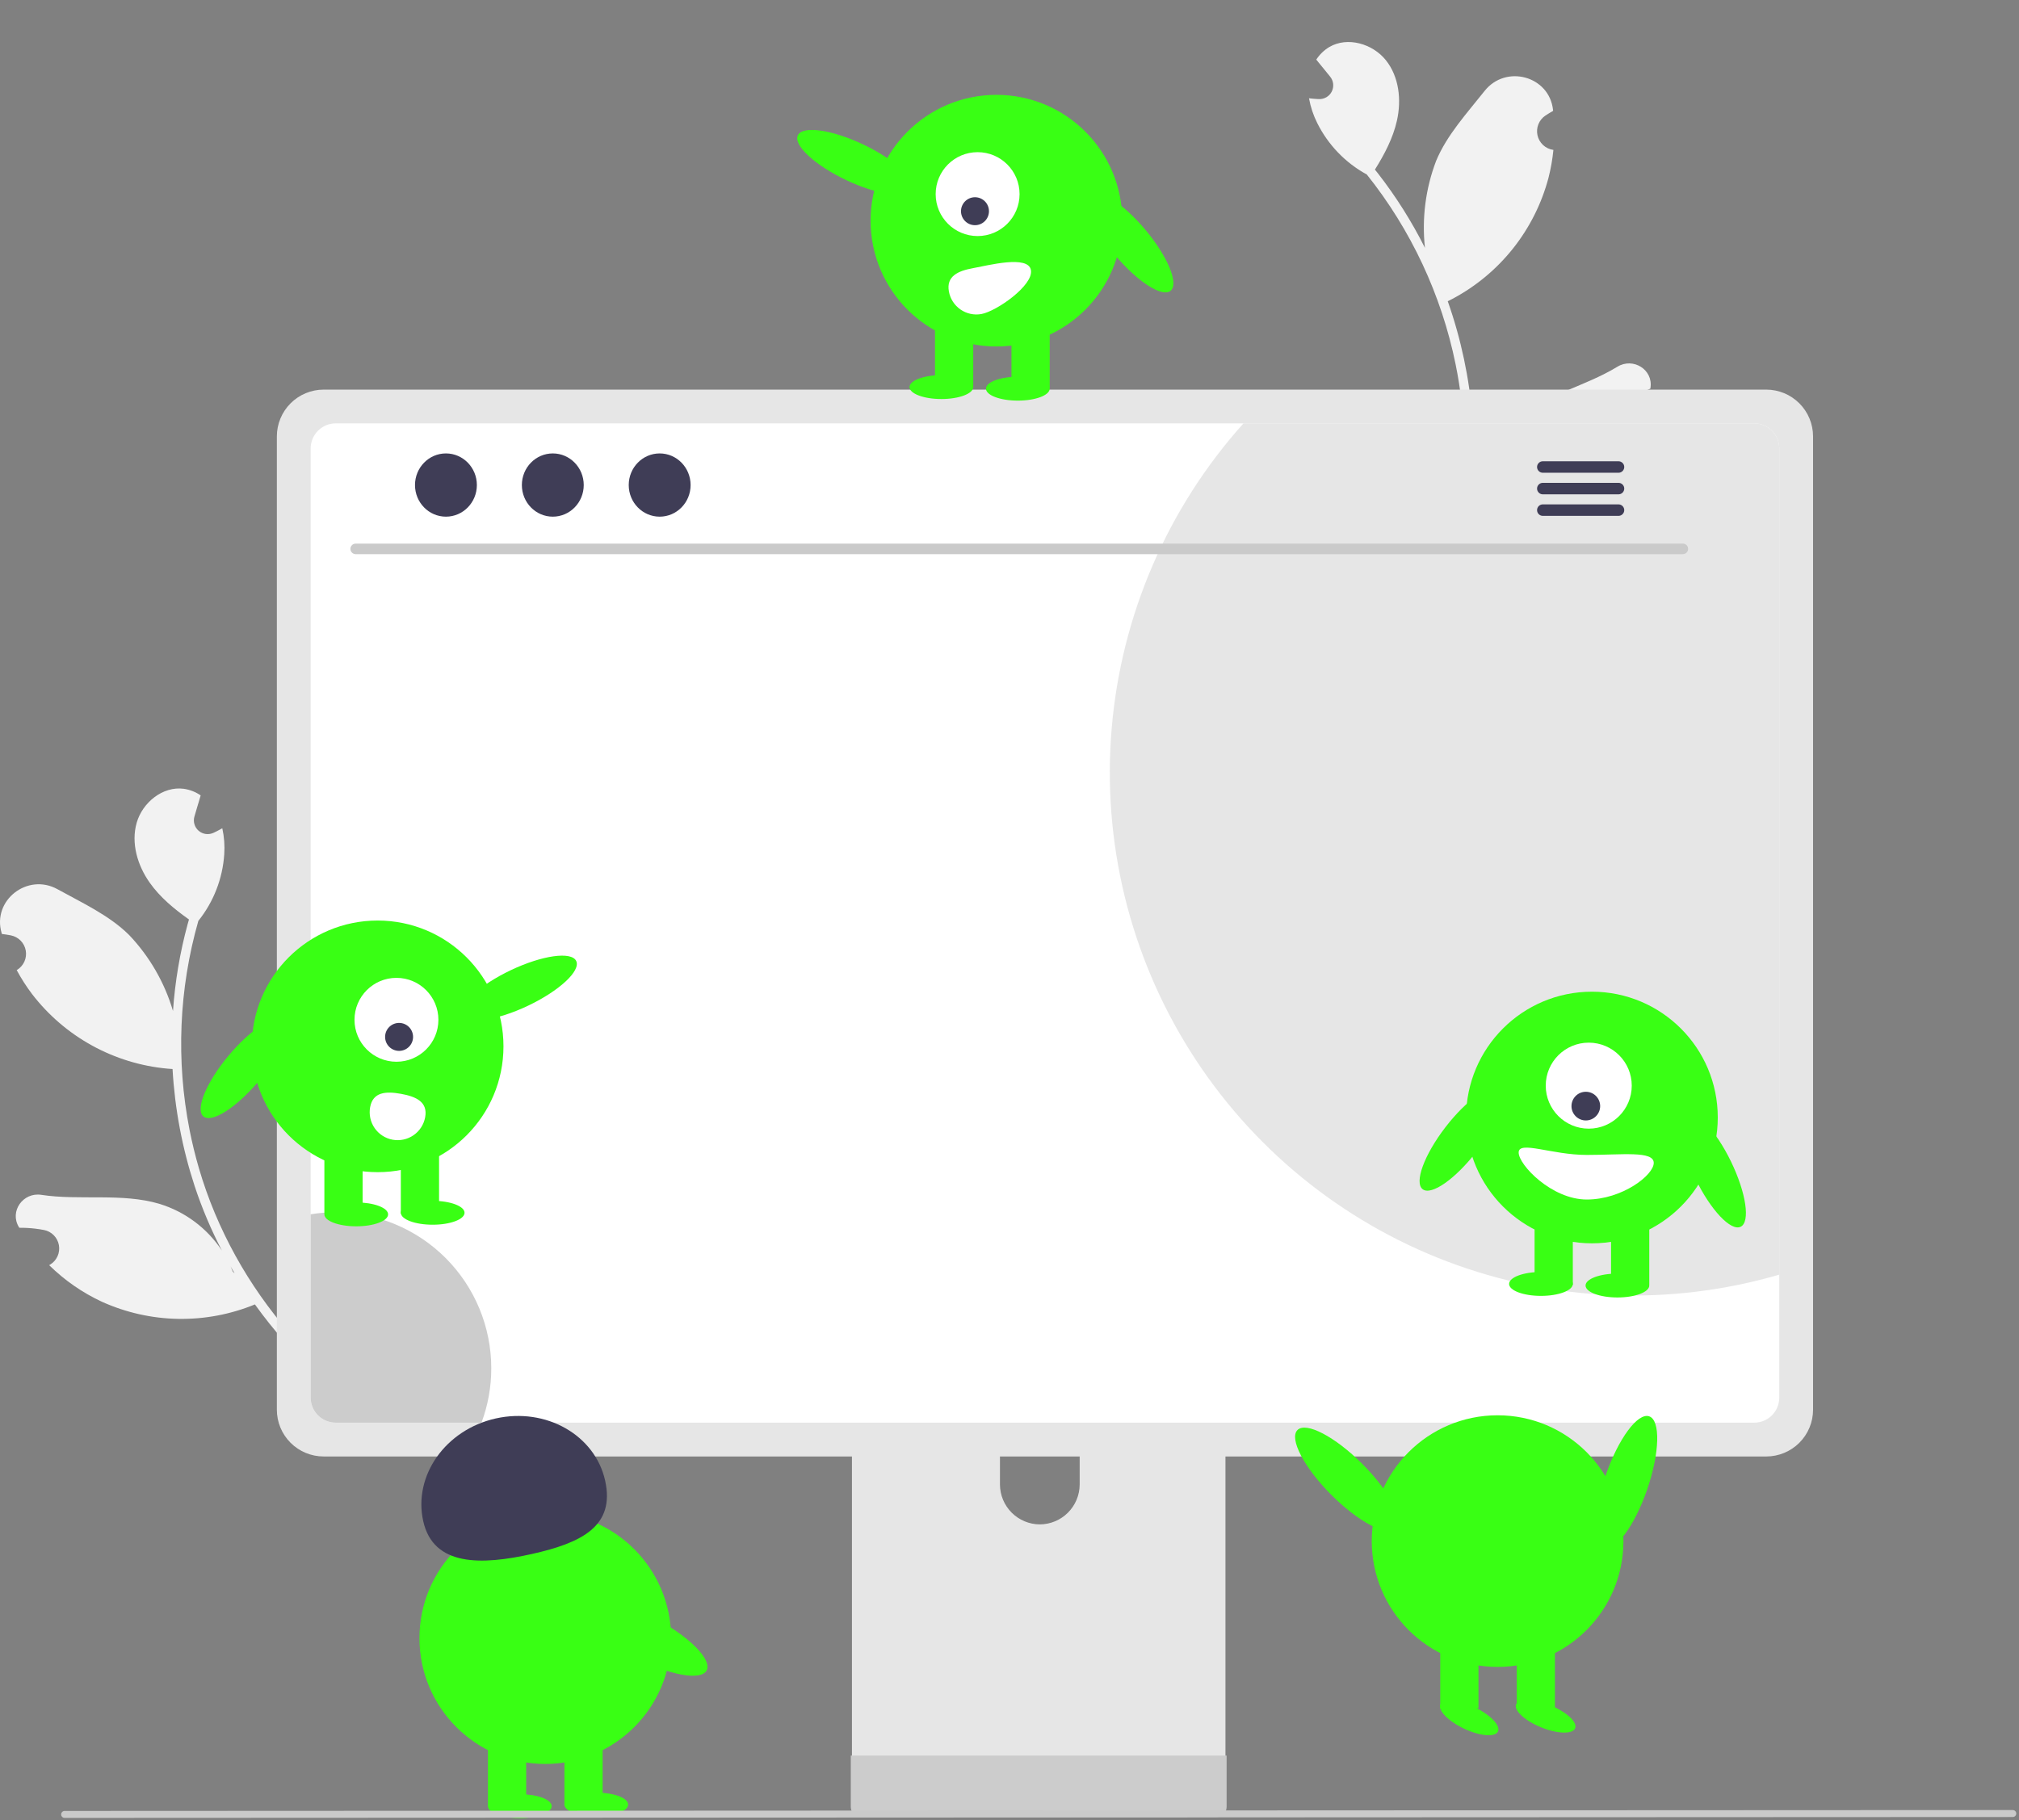 <svg width="691" height="623" viewBox="0 0 691 623" fill="none" xmlns="http://www.w3.org/2000/svg">
<rect x="0" y="0" width="691" height="623" fill="#808080" stroke="none"/>
<g id="team" clip-path="url(#clip0_0_1)">
<path id="Vector" d="M131.602 424.881C130.721 425.298 129.733 425.433 128.772 425.27C127.811 425.106 126.923 424.651 126.229 423.966C125.536 423.281 125.069 422.4 124.893 421.441C124.717 420.482 124.84 419.492 125.245 418.606C125.172 418.12 125.12 417.771 125.046 417.285C124.967 417.206 124.887 417.127 124.807 417.048C116.743 409.105 103.083 414.892 103.109 426.21C103.132 436.256 102.191 446.723 104.859 456.239C106.04 460.445 107.942 464.415 110.48 467.97C94.522 453.249 81.915 435.268 73.516 415.247C71.413 410.221 69.593 405.081 68.064 399.851C66.815 395.563 65.757 391.228 64.889 386.849C60.209 363.073 61.236 338.527 67.884 315.225C73.097 308.72 76.189 300.773 76.746 292.455C76.956 289.461 76.731 286.453 76.079 283.523C75.359 283.941 74.611 284.327 73.87 284.696C73.638 284.807 73.394 284.924 73.162 285.036L73.074 285.077C72.252 285.464 71.336 285.606 70.436 285.485C69.536 285.364 68.69 284.986 68.001 284.395C67.311 283.804 66.806 283.027 66.548 282.156C66.29 281.286 66.288 280.359 66.545 279.488C66.704 278.945 66.864 278.403 67.025 277.862C67.263 277.028 67.519 276.203 67.758 275.37C67.791 275.286 67.819 275.201 67.842 275.114C68.119 274.163 68.401 273.223 68.678 272.272C66.95 271.083 64.97 270.309 62.893 270.011C55.728 269.045 48.763 274.699 46.781 281.643C44.786 288.592 47.052 296.226 51.219 302.126C54.783 307.178 59.614 311.158 64.678 314.747C64.532 315.277 64.37 315.8 64.224 316.33C61.584 326.052 59.904 336.009 59.206 346.059C56.331 336.328 51.186 327.419 44.196 320.065C37.409 313.324 28.205 309.105 19.681 304.388C9.443 298.723 -2.753 308.159 0.552 319.385C0.584 319.493 0.616 319.602 0.648 319.71C1.672 319.831 2.691 319.988 3.704 320.182C4.979 320.431 6.149 321.06 7.061 321.986C7.973 322.912 8.583 324.091 8.813 325.37C9.043 326.649 8.881 327.968 8.349 329.153C7.817 330.339 6.939 331.336 5.83 332.014L5.716 332.083C7.26 334.946 9.018 337.687 10.977 340.283C16.524 347.498 23.501 353.49 31.472 357.882C39.443 362.274 48.236 364.971 57.298 365.806C57.889 365.852 58.468 365.904 59.054 365.937C59.826 379.559 62.366 393.022 66.61 405.988C69.138 413.628 72.279 421.051 76.004 428.184L75.857 427.938C70.82 420.38 63.33 414.791 54.651 412.116C41.808 408.257 27.092 411.01 14.139 409.008C7.904 408.044 3.183 414.63 6.455 420.024C6.507 420.11 6.56 420.196 6.612 420.282C8.412 420.265 10.21 420.361 11.997 420.569C13.021 420.69 14.04 420.847 15.053 421.04C16.328 421.29 17.498 421.918 18.41 422.844C19.322 423.77 19.933 424.95 20.162 426.229C20.392 427.508 20.23 428.826 19.698 430.012C19.166 431.197 18.288 432.194 17.179 432.872L17.065 432.941C16.983 432.99 16.914 433.034 16.831 433.083C22.08 438.258 28.18 442.491 34.865 445.597C43.071 449.308 51.948 451.304 60.952 451.463C69.957 451.622 78.899 449.94 87.23 446.52L87.243 446.515C93.595 455.374 100.85 463.549 108.892 470.908L143.728 456.349C143.691 455.91 143.637 455.463 143.587 455.029C140.448 456.58 137.13 457.74 133.708 458.484C134.967 454.232 136.216 449.955 137.475 445.704C137.508 445.62 137.536 445.535 137.559 445.448C138.192 443.277 138.842 441.114 139.475 438.943L139.475 438.94C137.466 433.935 134.82 429.21 131.604 424.881L131.602 424.881ZM58.915 363.077L58.923 363.045L58.925 363.102L58.915 363.077ZM80.268 435.862L79.687 435.313C79.496 434.821 79.293 434.334 79.071 433.84C79.014 433.703 78.931 433.576 78.874 433.438C79.346 434.253 79.806 435.073 80.291 435.882L80.268 435.862Z" fill="#F2F2F2"/>
<path id="Vector_2" d="M451.28 185.48C449.982 190.714 449.363 196.094 449.439 201.487L449.44 201.489C450.861 203.248 452.295 204.994 453.716 206.753C453.771 206.824 453.83 206.892 453.892 206.956C456.693 210.393 459.495 213.858 462.296 217.295C458.852 217.928 455.343 218.137 451.849 217.917C451.97 218.337 452.092 218.77 452.228 219.189H489.984C494.566 209.298 498.108 198.958 500.553 188.335H500.566C509.572 188.278 518.471 186.382 526.718 182.763C534.965 179.145 542.386 173.88 548.526 167.292C553.496 161.849 557.493 155.591 560.34 148.792C560.245 148.779 560.164 148.765 560.069 148.752L559.938 148.732C558.654 148.534 557.459 147.952 556.511 147.064C555.562 146.175 554.905 145.021 554.624 143.752C554.343 142.484 554.451 141.16 554.936 139.954C555.42 138.748 556.257 137.717 557.338 136.995C558.197 136.426 559.076 135.889 559.975 135.381C561.544 134.501 563.166 133.719 564.833 133.04C564.848 132.941 564.864 132.841 564.878 132.742C565.818 126.503 558.922 122.247 553.541 125.54C542.362 132.382 527.722 135.517 517.36 144.029C510.384 149.844 505.628 157.889 503.895 166.804L503.855 167.089C504.54 159.071 504.577 151.011 503.963 142.987C502.879 129.387 500.031 115.985 495.491 103.12C496.019 102.863 496.534 102.592 497.061 102.321C505.101 98.057 512.173 92.177 517.834 85.052C523.495 77.926 527.623 69.707 529.959 60.911C530.765 57.761 531.331 54.553 531.651 51.317L531.519 51.296C530.235 51.098 529.04 50.517 528.092 49.629C527.144 48.74 526.486 47.586 526.205 46.317C525.924 45.048 526.033 43.724 526.517 42.519C527.001 41.313 527.838 40.281 528.919 39.559C529.778 38.991 530.657 38.453 531.556 37.946C531.544 37.834 531.532 37.721 531.52 37.609C530.24 25.977 515.349 21.973 508.087 31.148C502.041 38.787 495.176 46.229 491.513 55.065C487.899 64.546 486.587 74.75 487.686 84.837C483.168 75.833 477.777 67.294 471.593 59.342C471.255 58.908 470.903 58.489 470.564 58.056C473.853 52.792 476.776 47.257 478.116 41.221C479.685 34.171 478.833 26.254 474.313 20.611C469.807 14.968 461.2 12.437 454.961 16.091C453.16 17.167 451.632 18.644 450.495 20.408C451.118 21.179 451.74 21.937 452.363 22.709C452.418 22.779 452.476 22.847 452.539 22.912C453.08 23.588 453.635 24.251 454.176 24.928C454.533 25.366 454.89 25.804 455.246 26.243C455.819 26.948 456.175 27.804 456.272 28.707C456.37 29.61 456.204 30.521 455.795 31.332C455.386 32.143 454.752 32.819 453.968 33.278C453.184 33.736 452.285 33.959 451.377 33.918L451.28 33.914C451.023 33.9 450.753 33.886 450.495 33.873C449.67 33.819 448.831 33.751 448.005 33.643C448.533 36.597 449.486 39.46 450.834 42.142C454.554 49.601 460.472 55.741 467.79 59.734C482.91 78.67 493.321 100.922 498.171 124.664C499.064 129.035 499.759 133.442 500.255 137.885C500.861 143.3 501.164 148.744 501.162 154.192C501.132 175.904 496.433 197.355 487.385 217.092C488.356 212.832 488.58 208.437 488.049 204.101C486.841 194.291 481.936 184.997 478.084 175.719C473.744 165.266 458.908 165.194 454.531 175.631C454.488 175.735 454.445 175.839 454.402 175.942C454.522 176.419 454.608 176.761 454.727 177.238C455.443 177.899 455.938 178.765 456.146 179.718C456.353 180.671 456.263 181.664 455.887 182.563C455.51 183.463 454.867 184.225 454.043 184.746C453.22 185.268 452.255 185.524 451.281 185.479L451.28 185.48ZM494.517 100.454L494.497 100.4L494.517 100.427V100.454ZM502.867 175.844C503.002 174.911 503.11 173.977 503.232 173.043C503.232 173.192 503.205 173.341 503.205 173.49C503.192 174.031 503.192 174.559 503.205 175.087L502.88 175.817L502.867 175.844Z" fill="#F2F2F2"/>
<path id="Vector_3" d="M413.242 418.137H297.732C296.098 418.139 294.532 418.791 293.378 419.948C292.224 421.105 291.576 422.673 291.578 424.307V606.778H419.412V424.307C419.412 423.496 419.253 422.694 418.943 421.945C418.633 421.196 418.178 420.516 417.605 419.943C417.032 419.37 416.352 418.916 415.603 418.606C414.855 418.296 414.052 418.137 413.242 418.137ZM355.876 521.815C352.263 521.798 348.804 520.356 346.249 517.802C343.695 515.247 342.253 511.788 342.236 508.176V487.129C342.236 483.511 343.673 480.042 346.231 477.484C348.789 474.926 352.258 473.489 355.875 473.489C359.493 473.489 362.962 474.926 365.52 477.484C368.078 480.042 369.515 483.511 369.515 487.129V508.176C369.499 511.788 368.056 515.247 365.502 517.802C362.947 520.356 359.488 521.798 355.876 521.815V521.815Z" fill="#E6E6E6"/>
<path id="Vector_4" d="M291.182 600.942V618.547C291.184 619.459 291.547 620.333 292.192 620.978C292.837 621.623 293.711 621.987 294.623 621.988H416.366C417.278 621.984 418.151 621.62 418.795 620.975C419.439 620.331 419.803 619.458 419.808 618.547V600.942L291.182 600.942Z" fill="#CCCCCC"/>
<path id="Vector_5" d="M604.516 133.369H110.756C106.514 133.376 102.447 135.064 99.448 138.064C96.448 141.063 94.76 145.13 94.753 149.372V482.564C94.757 486.807 96.444 490.875 99.445 493.875C102.445 496.875 106.513 498.562 110.756 498.567H604.516C608.759 498.562 612.827 496.875 615.827 493.875C618.828 490.875 620.515 486.807 620.519 482.564V149.372C620.512 145.13 618.824 141.063 615.824 138.064C612.825 135.064 608.758 133.376 604.516 133.369Z" fill="#E6E6E6"/>
<path id="Vector_6" d="M600.393 144.923H114.883C112.611 144.929 110.434 145.835 108.829 147.444C107.224 149.052 106.323 151.231 106.323 153.503V478.433C106.325 480.703 107.228 482.879 108.833 484.483C110.438 486.088 112.613 486.991 114.883 486.993H600.393C602.662 486.991 604.838 486.088 606.443 484.483C608.048 482.879 608.95 480.703 608.953 478.433V153.503C608.953 151.231 608.051 149.052 606.447 147.443C604.842 145.835 602.665 144.929 600.393 144.923V144.923Z" fill="white"/>
<path id="Vector_7" d="M168.135 468.366C168.146 474.726 167.013 481.036 164.79 486.995H114.881C112.613 486.991 110.438 486.089 108.834 484.484C107.23 482.88 106.327 480.706 106.323 478.437V415.664C109.111 415.213 111.932 414.987 114.757 414.988C121.766 414.987 128.708 416.368 135.184 419.05C141.661 421.732 147.545 425.664 152.502 430.621C157.459 435.578 161.39 441.462 164.073 447.939C166.755 454.415 168.136 461.356 168.135 468.366V468.366Z" fill="#CCCCCC"/>
<path id="Vector_8" d="M608.953 153.503V436.323C571.596 447.212 531.709 445.633 495.329 431.826C458.95 418.018 428.06 392.734 407.336 359.8C386.612 326.867 377.182 288.078 380.475 249.306C383.767 210.534 399.602 173.891 425.583 144.923H600.393C602.665 144.929 604.842 145.835 606.447 147.444C608.051 149.052 608.953 151.231 608.953 153.503V153.503Z" fill="#E6E6E6"/>
<path id="Vector_9" d="M575.989 189.696H121.696C121.223 189.686 120.773 189.492 120.443 189.154C120.112 188.816 119.927 188.362 119.927 187.89C119.927 187.417 120.112 186.963 120.443 186.626C120.773 186.288 121.223 186.093 121.696 186.083H575.989C576.461 186.093 576.911 186.288 577.242 186.626C577.572 186.963 577.757 187.417 577.757 187.89C577.757 188.362 577.572 188.816 577.242 189.154C576.911 189.492 576.461 189.686 575.989 189.696V189.696Z" fill="#CACACA"/>
<path id="Vector_10" d="M152.62 176.859C158.467 176.859 163.208 172.013 163.208 166.036C163.208 160.058 158.467 155.212 152.62 155.212C146.773 155.212 142.032 160.058 142.032 166.036C142.032 172.013 146.773 176.859 152.62 176.859Z" fill="#3F3D56"/>
<path id="Vector_11" d="M189.195 176.859C195.042 176.859 199.783 172.013 199.783 166.036C199.783 160.058 195.042 155.212 189.195 155.212C183.348 155.212 178.608 160.058 178.608 166.036C178.608 172.013 183.348 176.859 189.195 176.859Z" fill="#3F3D56"/>
<path id="Vector_12" d="M225.77 176.859C231.617 176.859 236.358 172.013 236.358 166.036C236.358 160.058 231.617 155.212 225.77 155.212C219.923 155.212 215.183 160.058 215.183 166.036C215.183 172.013 219.923 176.859 225.77 176.859Z" fill="#3F3D56"/>
<path id="Vector_13" d="M553.967 157.895H527.986C527.471 157.905 526.981 158.117 526.621 158.485C526.26 158.853 526.058 159.347 526.058 159.862C526.058 160.377 526.26 160.872 526.621 161.239C526.981 161.607 527.471 161.819 527.986 161.829H553.967C554.482 161.819 554.973 161.607 555.333 161.239C555.694 160.872 555.896 160.377 555.896 159.862C555.896 159.347 555.694 158.853 555.333 158.485C554.973 158.117 554.482 157.905 553.967 157.895Z" fill="#3F3D56"/>
<path id="Vector_14" d="M553.967 165.279H527.986C527.471 165.289 526.981 165.501 526.621 165.869C526.26 166.237 526.058 166.731 526.058 167.246C526.058 167.762 526.26 168.256 526.621 168.624C526.981 168.992 527.471 169.203 527.986 169.214H553.967C554.482 169.203 554.973 168.992 555.333 168.624C555.694 168.256 555.896 167.762 555.896 167.246C555.896 166.731 555.694 166.237 555.333 165.869C554.973 165.501 554.482 165.289 553.967 165.279Z" fill="#3F3D56"/>
<path id="Vector_15" d="M553.967 172.654H527.986C527.471 172.664 526.981 172.876 526.621 173.244C526.26 173.612 526.058 174.106 526.058 174.621C526.058 175.136 526.26 175.631 526.621 175.999C526.981 176.366 527.471 176.578 527.986 176.588H553.967C554.482 176.578 554.973 176.366 555.333 175.999C555.694 175.631 555.896 175.136 555.896 174.621C555.896 174.106 555.694 173.612 555.333 173.244C554.973 172.876 554.482 172.664 553.967 172.654Z" fill="#3F3D56"/>
<g id="alien1">
<path id="rightarm" d="M311.975 64.779C313.575 61.405 306.161 54.539 295.415 49.443C284.67 44.347 274.662 42.95 273.062 46.323C271.462 49.696 278.876 56.562 289.622 61.659C300.367 66.755 310.375 68.152 311.975 64.779Z" fill="#39FF14"/>
<path id="leftarm" d="M400.658 99.523C403.52 97.126 399.652 87.791 392.017 78.673C384.382 69.554 375.873 64.105 373.01 66.502C370.147 68.899 374.016 78.234 381.651 87.352C389.285 96.471 397.795 101.92 400.658 99.523Z" fill="#39FF14"/>
<path id="head" d="M341.027 118.602C364.812 118.602 384.094 99.32 384.094 75.534C384.094 51.749 364.812 32.467 341.027 32.467C317.241 32.467 297.959 51.749 297.959 75.534C297.959 99.32 317.241 118.602 341.027 118.602Z" fill="#39FF14"/>
<path id="leftfooot" d="M359.255 109.334H346.172V132.776H359.255V109.334Z" fill="#39FF14"/>
<path id="rightfoot" d="M333.088 109.334H320.004V132.776H333.088V109.334Z" fill="#39FF14"/>
<path id="leftfoot" d="M348.352 137.137C354.374 137.137 359.255 135.307 359.255 133.048C359.255 130.79 354.374 128.96 348.352 128.96C342.331 128.96 337.449 130.79 337.449 133.048C337.449 135.307 342.331 137.137 348.352 137.137Z" fill="#39FF14"/>
<path id="rightfoot_2" d="M322.185 136.592C328.206 136.592 333.088 134.761 333.088 132.503C333.088 130.245 328.206 128.415 322.185 128.415C316.163 128.415 311.282 130.245 311.282 132.503C311.282 134.761 316.163 136.592 322.185 136.592Z" fill="#39FF14"/>
<path id="eyeball" d="M334.588 80.806C342.518 80.806 348.947 74.377 348.947 66.447C348.947 58.517 342.518 52.088 334.588 52.088C326.658 52.088 320.229 58.517 320.229 66.447C320.229 74.377 326.658 80.806 334.588 80.806Z" fill="white"/>
<path id="pupil" d="M333.687 77.086C336.33 77.086 338.473 74.944 338.473 72.3C338.473 69.657 336.33 67.514 333.687 67.514C331.043 67.514 328.9 69.657 328.9 72.3C328.9 74.944 331.043 77.086 333.687 77.086Z" fill="#3F3D56"/>
<path id="mouth" d="M352.833 92.443C353.78 97.645 341.093 106.548 335.892 107.494C333.394 107.949 330.818 107.393 328.731 105.948C326.643 104.504 325.215 102.289 324.76 99.791L324.757 99.773C323.815 94.571 327.837 92.73 333.039 91.788C338.241 90.846 351.891 87.241 352.833 92.443Z" fill="white"/>
</g>
<g id="alien5">
<path id="rightarm_2" d="M505.389 394.132C512.636 384.703 516.112 375.215 513.152 372.939C510.192 370.664 501.917 376.463 494.669 385.893C487.422 395.322 483.946 404.81 486.906 407.085C489.866 409.361 498.141 403.561 505.389 394.132Z" fill="#39FF14"/>
<path id="head_2" d="M544.836 425.602C568.622 425.602 587.904 406.32 587.904 382.534C587.904 358.749 568.622 339.467 544.836 339.467C521.051 339.467 501.769 358.749 501.769 382.534C501.769 406.32 521.051 425.602 544.836 425.602Z" fill="#39FF14"/>
<path id="leftleg" d="M564.462 416.334H551.378V439.776H564.462V416.334Z" fill="#39FF14"/>
<path id="rightleg" d="M538.294 416.334H525.211V439.776H538.294V416.334Z" fill="#39FF14"/>
<path id="leftfoot_2" d="M553.559 444.137C559.58 444.137 564.462 442.306 564.462 440.048C564.462 437.79 559.58 435.96 553.559 435.96C547.537 435.96 542.656 437.79 542.656 440.048C542.656 442.306 547.537 444.137 553.559 444.137Z" fill="#39FF14"/>
<path id="rightfoot_3" d="M527.391 443.592C533.413 443.592 538.294 441.761 538.294 439.503C538.294 437.245 533.413 435.415 527.391 435.415C521.37 435.415 516.488 437.245 516.488 439.503C516.488 441.761 521.37 443.592 527.391 443.592Z" fill="#39FF14"/>
<path id="eyeball_2" d="M543.746 386.35C551.875 386.35 558.465 379.76 558.465 371.631C558.465 363.502 551.875 356.912 543.746 356.912C535.617 356.912 529.027 363.502 529.027 371.631C529.027 379.76 535.617 386.35 543.746 386.35Z" fill="white"/>
<path id="pupil_2" d="M542.746 383.538C545.456 383.538 547.652 381.341 547.652 378.631C547.652 375.922 545.456 373.725 542.746 373.725C540.036 373.725 537.839 375.922 537.839 378.631C537.839 381.341 540.036 383.538 542.746 383.538Z" fill="#3F3D56"/>
<path id="leftarm_2" d="M595.741 419.927C599.1 418.297 597.616 408.302 592.427 397.601C587.238 386.9 580.307 379.546 576.948 381.176C573.589 382.805 575.072 392.8 580.262 403.501C585.451 414.202 592.381 421.556 595.741 419.927Z" fill="#39FF14"/>
<path id="mouth_2" d="M565.991 398.071C565.991 402.286 555.137 410.61 543.094 410.61C531.051 410.61 519.759 398.743 519.759 394.528C519.759 390.313 531.051 395.346 543.094 395.346C555.137 395.346 565.991 393.856 565.991 398.071Z" fill="white"/>
</g>
<g id="alien4">
<path id="head_3" d="M512.549 570.602C536.334 570.602 555.616 551.32 555.616 527.534C555.616 503.749 536.334 484.467 512.549 484.467C488.763 484.467 469.481 503.749 469.481 527.534C469.481 551.32 488.763 570.602 512.549 570.602Z" fill="#39FF14"/>
<path id="leftleg_2" d="M506.007 561.334H492.923V584.776H506.007V561.334Z" fill="#39FF14"/>
<path id="rightleg_2" d="M532.174 561.334H519.091V584.776H532.174V561.334Z" fill="#39FF14"/>
<path id="leftfoot_3" d="M512.685 592.704C513.65 590.662 510.017 586.922 504.572 584.351C499.127 581.78 493.931 581.351 492.967 583.393C492.003 585.435 495.635 589.174 501.08 591.746C506.525 594.317 511.721 594.746 512.685 592.704Z" fill="#39FF14"/>
<path id="rightfoot_4" d="M539.099 591.598C539.947 589.505 536.11 585.975 530.529 583.714C524.948 581.452 519.737 581.315 518.889 583.408C518.041 585.501 521.877 589.031 527.458 591.293C533.039 593.554 538.251 593.691 539.099 591.598Z" fill="#39FF14"/>
<path id="rightarm_3" d="M563.744 509.857C568.043 497.382 568.353 486.174 564.437 484.824C560.521 483.475 553.86 492.494 549.561 504.969C545.262 517.445 544.951 528.652 548.868 530.002C552.784 531.351 559.444 522.332 563.744 509.857Z" fill="#39FF14"/>
<path id="leftarm_3" d="M477.835 523.314C480.765 520.386 475.58 510.446 466.253 501.112C456.926 491.777 446.989 486.584 444.059 489.512C441.129 492.44 446.314 502.381 455.641 511.715C464.968 521.049 474.905 526.242 477.835 523.314Z" fill="#39FF14"/>
</g>
<g id="alien3">
<path id="head_4" d="M186.626 603.818C210.412 603.818 229.694 584.536 229.694 560.751C229.694 536.965 210.412 517.684 186.626 517.684C162.841 517.684 143.559 536.965 143.559 560.751C143.559 584.536 162.841 603.818 186.626 603.818Z" fill="#39FF14"/>
<path id="leftleg_3" d="M180.084 594.551H167.001V617.992H180.084V594.551Z" fill="#39FF14"/>
<path id="rightleg_3" d="M206.252 594.551H193.168V617.992H206.252V594.551Z" fill="#39FF14"/>
<path id="leftfoot_4" d="M177.904 622.354C183.925 622.354 188.807 620.523 188.807 618.265C188.807 616.007 183.925 614.176 177.904 614.176C171.882 614.176 167.001 616.007 167.001 618.265C167.001 620.523 171.882 622.354 177.904 622.354Z" fill="#39FF14"/>
<path id="rightfoot_5" d="M204.071 621.808C210.093 621.808 214.974 619.978 214.974 617.72C214.974 615.462 210.093 613.631 204.071 613.631C198.05 613.631 193.168 615.462 193.168 617.72C193.168 619.978 198.05 621.808 204.071 621.808Z" fill="#39FF14"/>
<path id="cap" d="M144.849 520.7C141.372 505.126 152.488 489.389 169.678 485.551C186.868 481.712 203.622 491.226 207.1 506.8C210.577 522.373 199.185 528.117 181.995 531.956C164.805 535.794 148.327 536.273 144.849 520.7Z" fill="#3F3D56"/>
<path id="rightarm_4" d="M241.849 571.802C243.786 568.14 235.901 560.17 224.237 554C212.573 547.83 201.547 545.796 199.61 549.458C197.673 553.12 205.559 561.09 217.223 567.26C228.887 573.43 239.912 575.463 241.849 571.802Z" fill="#39FF14"/>
</g>
<g id="alien2">
<path id="leftarm_4" d="M180.651 344.301C191.396 339.204 198.81 332.338 197.21 328.965C195.61 325.592 185.603 326.988 174.857 332.085C164.112 337.181 156.698 344.047 158.298 347.42C159.898 350.794 169.906 349.397 180.651 344.301Z" fill="#39FF14"/>
<path id="rightarm_5" d="M88.622 369.994C96.257 360.875 100.125 351.54 97.263 349.144C94.4 346.747 85.89 352.196 78.256 361.314C70.621 370.433 66.752 379.768 69.615 382.165C72.478 384.562 80.987 379.113 88.622 369.994Z" fill="#39FF14"/>
<path id="head_5" d="M129.246 401.244C153.031 401.244 172.313 381.962 172.313 358.176C172.313 334.391 153.031 315.109 129.246 315.109C105.46 315.109 86.179 334.391 86.179 358.176C86.179 381.962 105.46 401.244 129.246 401.244Z" fill="#39FF14"/>
<path id="rightleg_4" d="M124.101 391.976H111.017V415.418H124.101V391.976Z" fill="#39FF14"/>
<path id="leftleg_4" d="M150.268 391.976H137.185V415.418H150.268V391.976Z" fill="#39FF14"/>
<path id="rightfoot_6" d="M121.92 419.779C127.942 419.779 132.823 417.948 132.823 415.69C132.823 413.432 127.942 411.601 121.92 411.601C115.899 411.601 111.017 413.432 111.017 415.69C111.017 417.948 115.899 419.779 121.92 419.779Z" fill="#39FF14"/>
<path id="leftfoot_5" d="M148.088 419.234C154.109 419.234 158.991 417.403 158.991 415.145C158.991 412.887 154.109 411.056 148.088 411.056C142.066 411.056 137.185 412.887 137.185 415.145C137.185 417.403 142.066 419.234 148.088 419.234Z" fill="#39FF14"/>
<path id="eyeball_3" d="M135.685 363.447C143.615 363.447 150.043 357.019 150.043 349.089C150.043 341.159 143.615 334.73 135.685 334.73C127.754 334.73 121.326 341.159 121.326 349.089C121.326 357.019 127.754 363.447 135.685 363.447Z" fill="white"/>
<path id="pupil_3" d="M136.586 359.728C139.229 359.728 141.372 357.585 141.372 354.942C141.372 352.299 139.229 350.156 136.586 350.156C133.943 350.156 131.8 352.299 131.8 354.942C131.8 357.585 133.943 359.728 136.586 359.728Z" fill="#3F3D56"/>
<path id="mouth_3" d="M126.677 379.004C126.452 380.241 126.473 381.51 126.738 382.739C127.003 383.967 127.508 385.132 128.223 386.166C128.939 387.199 129.85 388.082 130.907 388.763C131.963 389.444 133.144 389.911 134.38 390.136C135.617 390.361 136.886 390.341 138.115 390.075C139.344 389.81 140.508 389.305 141.542 388.59C142.576 387.875 143.458 386.963 144.14 385.906C144.821 384.85 145.287 383.67 145.512 382.433V382.433L145.516 382.414C146.458 377.212 142.435 375.371 137.233 374.43C132.031 373.488 127.619 373.802 126.677 379.004Z" fill="white"/>
</g>
<path id="Vector_16" d="M688.87 621.982L22.12 622.289C21.963 622.29 21.808 622.259 21.663 622.2C21.518 622.14 21.387 622.052 21.276 621.942C21.165 621.831 21.077 621.7 21.017 621.555C20.957 621.41 20.926 621.255 20.926 621.098C20.926 620.942 20.957 620.787 21.017 620.642C21.077 620.497 21.165 620.366 21.276 620.255C21.387 620.145 21.518 620.057 21.663 619.997C21.808 619.938 21.963 619.907 22.12 619.908L688.87 619.6C689.185 619.601 689.487 619.727 689.71 619.95C689.932 620.174 690.057 620.476 690.057 620.791C690.057 621.106 689.932 621.409 689.71 621.632C689.487 621.855 689.185 621.981 688.87 621.982V621.982Z" fill="#CACACA"/>
</g>
<defs>
<clipPath id="clip0_0_1">
<rect width="690.061" height="622.354" fill="white"/>
</clipPath>
</defs>
</svg>
